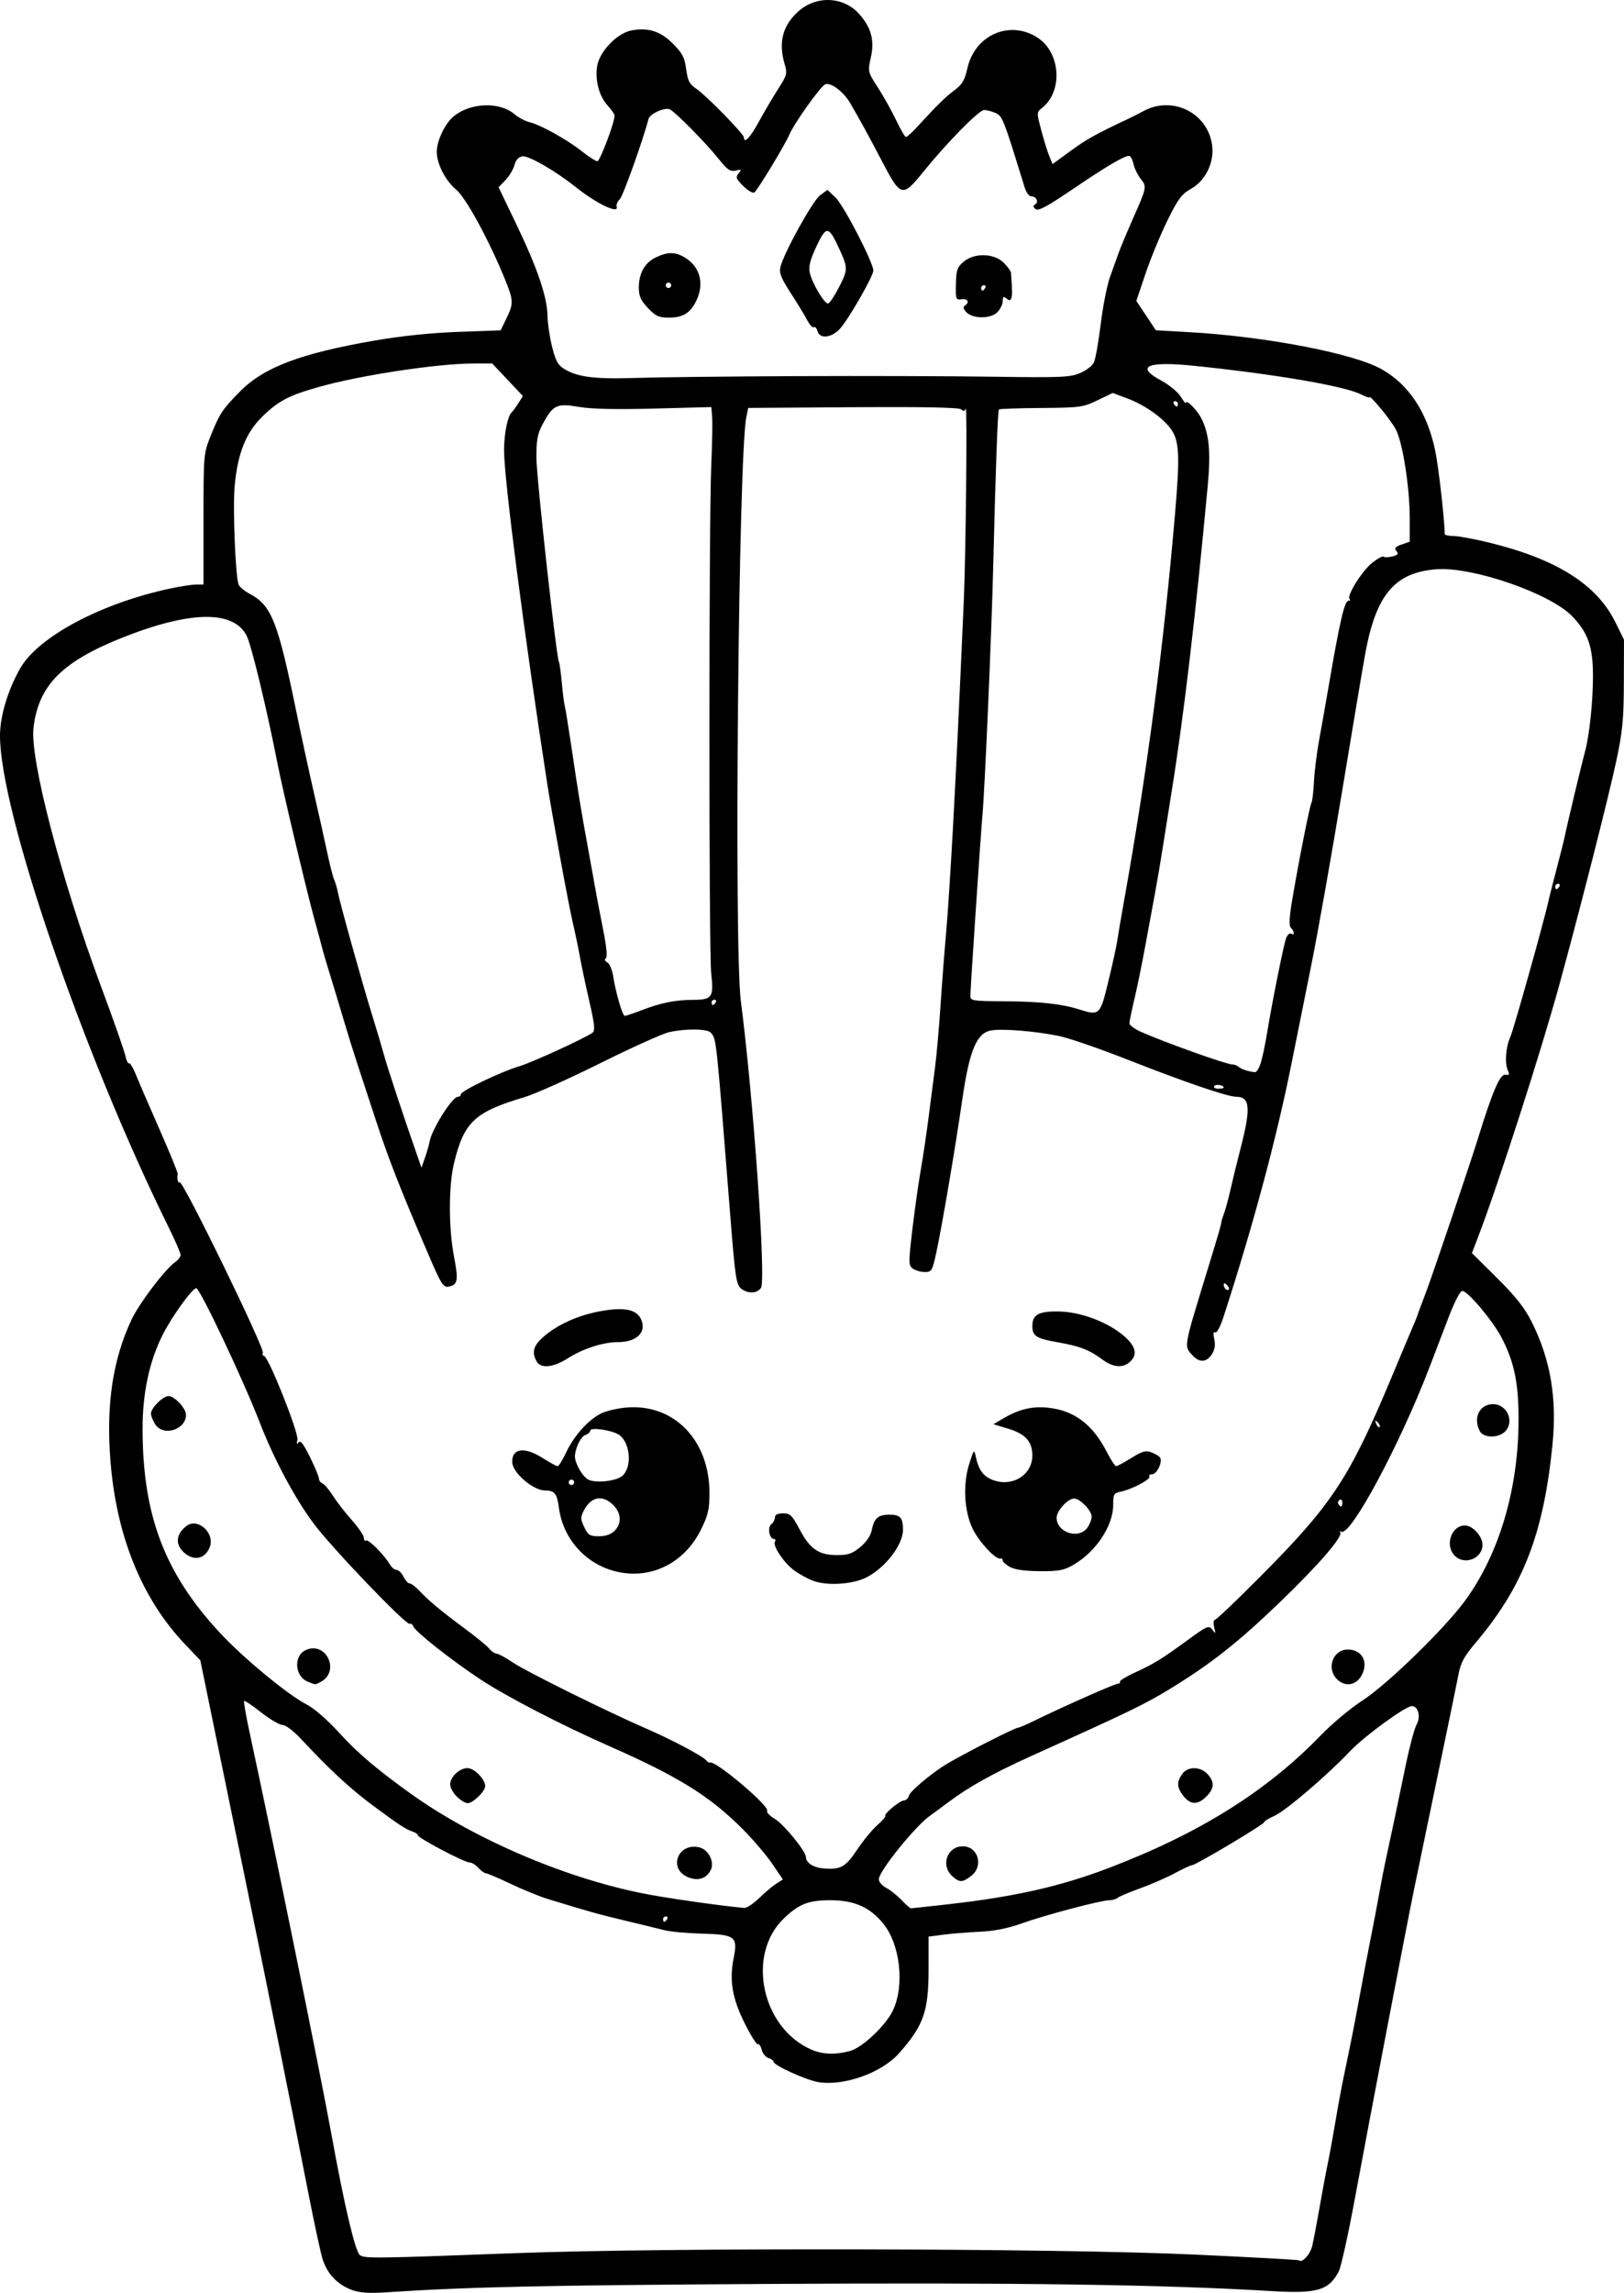<?xml version="1.0" encoding="UTF-8" standalone="no"?>
<!-- Created with Inkscape (http://www.inkscape.org/) -->

<svg
   width="159.411mm"
   height="225.011mm"
   viewBox="0 0 159.411 225.011"
   version="1.1"
   id="svg5"
   xml:space="preserve"
   xmlns="http://www.w3.org/2000/svg"
   xmlns:svg="http://www.w3.org/2000/svg"><defs
     id="defs2" /><g
     id="layer1"
     transform="translate(-8.104,7.937)"><path
       style="fill:#000000;stroke-width:0.265"
       d="m 42.669,216.798 c -1.489,-0.548 -2.513,-1.657 -2.944,-3.189 -0.206,-0.732 -0.794,-3.473 -1.308,-6.093 -1.83,-9.338 -3.868,-19.477 -6.117,-30.427 -1.255,-6.112 -2.788,-13.582 -3.407,-16.6 l -1.125,-5.488 -1.474,-1.546 c -4.272,-4.478 -6.787,-10.68 -7.358,-18.14 -0.418,-5.465 0.245,-9.85 2.083,-13.757 0.753,-1.603 3.304,-4.959 4.298,-5.654 0.283,-0.198 0.515,-0.509 0.515,-0.69 0,-0.181 -0.526,-1.395 -1.169,-2.697 C 16.266,95.512 8.104,71.729 8.104,64.265 c 0,-1.912 0.763,-4.464 1.969,-6.591 1.775,-3.128 7.961,-6.419 14.783,-7.865 0.992,-0.21 2.123,-0.382 2.514,-0.382 l 0.71,3.2e-5 v -6.416 c 0,-6.365 0.006,-6.43 0.719,-8.212 0.861,-2.149 1.139,-2.569 2.846,-4.301 2.361,-2.396 5.962,-3.758 13.266,-5.019 2.608,-0.45 5.555,-0.755 8.203,-0.849 l 4.132,-0.147 0.564,-1.161 c 0.718,-1.479 0.709,-1.756 -0.124,-3.813 -1.53,-3.778 -3.847,-8.046 -4.791,-8.824 -1.061,-0.875 -1.918,-2.539 -1.918,-3.723 0,-1.108 0.842,-2.843 1.711,-3.527 1.667,-1.311 4.455,-1.395 5.901,-0.179 0.411,0.346 1.096,0.71 1.523,0.809 1.056,0.246 3.693,1.718 5.142,2.87 0.655,0.521 1.324,0.948 1.486,0.95 0.259,0.002 1.689,-3.784 1.689,-4.472 0,-0.143 -0.298,-0.582 -0.662,-0.974 -0.849,-0.916 -1.276,-2.517 -1.043,-3.907 0.242,-1.439 1.963,-3.219 3.367,-3.483 1.646,-0.309 2.839,0.073 4.068,1.302 0.93,0.93 1.148,1.348 1.3,2.498 0.153,1.15 0.321,1.473 1.008,1.935 0.952,0.64 4.661,4.431 4.661,4.765 0,0.668 0.617,0.015 1.477,-1.562 0.535,-0.982 1.388,-2.429 1.895,-3.216 0.856,-1.328 0.9,-1.499 0.627,-2.412 -0.64,-2.137 -0.193,-3.83 1.375,-5.207 1.781,-1.564 4.438,-1.426 5.962,0.31 1.172,1.334 1.497,2.568 1.12,4.25 -0.308,1.377 -0.303,1.4 0.7,2.952 0.556,0.86 1.361,2.302 1.789,3.203 0.428,0.902 0.862,1.639 0.965,1.639 0.102,0 0.583,-0.432 1.067,-0.96 2.029,-2.209 2.783,-2.951 3.683,-3.622 0.765,-0.57 1.013,-0.991 1.274,-2.155 0.741,-3.31 4.212,-4.798 6.941,-2.975 2.217,1.481 2.438,5.239 0.404,6.848 -0.559,0.442 -0.56,0.449 -0.085,2.231 0.262,0.983 0.617,2.126 0.788,2.54 l 0.312,0.752 1.75,-1.278 c 1.576,-1.151 2.505,-1.671 5.526,-3.089 0.509,-0.239 1.241,-0.608 1.626,-0.82 2.889,-1.588 6.408,0.195 6.773,3.433 0.187,1.659 -0.693,3.413 -2.105,4.196 -0.892,0.494 -1.256,0.986 -2.297,3.101 -0.681,1.382 -1.645,3.722 -2.143,5.199 l -0.906,2.685 0.957,1.441 0.957,1.441 3.211,0.181 c 7.576,0.428 16.194,2.083 18.952,3.64 2.665,1.504 4.441,4.18 5.243,7.902 0.329,1.524 0.933,6.786 0.95,8.268 0.001,0.109 0.389,0.199 0.862,0.199 0.473,1.9e-4 2.051,0.292 3.506,0.648 6.618,1.62 10.56,4.107 12.385,7.813 l 0.844,1.715 -0.013,4.238 c -0.011,3.555 -0.127,4.776 -0.721,7.572 -0.755,3.557 -3.669,15.004 -5.65,22.198 -1.798,6.528 -5.885,19.221 -7.86,24.405 l -0.679,1.783 2.47,2.451 c 1.836,1.822 2.707,2.926 3.397,4.303 1.854,3.704 2.494,7.502 2.035,12.079 -0.878,8.753 -2.892,13.928 -7.565,19.436 -1.089,1.284 -1.439,1.93 -1.652,3.048 -0.149,0.781 -1.04,5.11 -1.981,9.622 -0.941,4.511 -2.015,9.69 -2.388,11.509 -0.825,4.029 -4.246,21.902 -5.829,30.453 -0.636,3.434 -1.334,6.589 -1.553,7.012 -0.978,1.892 -2.115,2.223 -6.687,1.947 -10.531,-0.636 -24.819,-0.84 -48.93,-0.7 -22.53,0.131 -29.744,0.289 -37.968,0.829 -1.607,0.105 -2.541,0.04 -3.271,-0.229 z m 94.242,-4.325 c 0.13,-0.543 0.442,-2.178 0.694,-3.634 0.251,-1.455 0.617,-3.42 0.814,-4.366 0.196,-0.946 0.545,-2.851 0.775,-4.233 0.23,-1.382 0.593,-3.347 0.806,-4.366 0.788,-3.766 0.999,-4.835 1.595,-8.07 0.335,-1.819 0.801,-4.26 1.036,-5.424 0.235,-1.164 0.609,-3.129 0.832,-4.366 0.223,-1.237 0.51,-2.725 0.639,-3.307 0.404,-1.823 1.276,-5.953 1.983,-9.393 0.374,-1.819 0.86,-3.632 1.079,-4.03 0.423,-0.766 0.15,-1.791 -0.476,-1.791 -0.62,0 -4.671,2.956 -6.052,4.416 -2.247,2.376 -6.335,5.869 -7.439,6.356 -0.552,0.244 -1.004,0.525 -1.004,0.624 0,0.211 -6.721,4.215 -7.075,4.215 -0.131,0 -0.885,0.349 -1.675,0.776 -0.79,0.427 -2.329,1.1 -3.42,1.495 -1.091,0.395 -2.097,0.82 -2.236,0.944 -0.138,0.124 -0.495,0.226 -0.794,0.227 -0.826,0.003 -6.374,1.47 -8.612,2.277 -1.344,0.484 -2.668,0.747 -4.101,0.813 -1.164,0.054 -2.772,0.184 -3.572,0.289 l -1.455,0.191 v 3.175 c 0,4.168 -0.477,5.53 -2.896,8.267 -1.696,1.919 -5.392,3.245 -7.913,2.838 -1.183,-0.191 -4.404,-1.65 -4.404,-1.995 0,-0.116 -0.226,-0.282 -0.503,-0.37 -0.277,-0.088 -0.578,-0.458 -0.669,-0.822 -0.091,-0.365 -0.259,-0.606 -0.372,-0.536 -0.113,0.07 -0.693,-0.848 -1.288,-2.04 -1.233,-2.469 -1.529,-4.221 -1.085,-6.428 0.42,-2.093 0.15,-2.297 -3.151,-2.383 -1.424,-0.037 -3.065,-0.189 -3.647,-0.338 -0.582,-0.149 -2.308,-0.568 -3.836,-0.932 -2.569,-0.611 -3.808,-0.958 -7.651,-2.142 -0.788,-0.243 -2.413,-0.907 -3.612,-1.477 -1.198,-0.569 -2.291,-1.035 -2.429,-1.035 -0.138,0 -0.466,-0.238 -0.729,-0.529 -0.263,-0.291 -0.654,-0.529 -0.869,-0.529 -0.502,0 -5.084,-2.411 -5.084,-2.675 0,-0.11 -0.25,-0.279 -0.556,-0.376 -0.608,-0.193 -1.373,-0.698 -3.847,-2.535 -2.255,-1.675 -4.278,-3.549 -7.058,-6.537 -0.722,-0.775 -1.507,-1.37 -1.808,-1.37 -0.293,0 -1.239,-0.554 -2.101,-1.232 -0.862,-0.678 -1.617,-1.183 -1.677,-1.122 -0.06,0.06 0.187,1.478 0.55,3.15 2.216,10.212 6.941,33.419 8.046,39.516 1.241,6.845 2.311,11.374 2.768,11.712 0.461,0.341 1.423,0.328 15.341,-0.195 14.789,-0.556 53.054,-0.478 66.41,0.134 5.675,0.26 10.364,0.518 10.42,0.572 0.308,0.3 1.104,-0.558 1.308,-1.409 z M 91.555,193.335 c 1.212,-0.336 3.515,-2.521 4.203,-3.987 1.164,-2.478 0.706,-6.486 -0.975,-8.538 -1.303,-1.591 -2.843,-2.267 -5.164,-2.267 -2.157,0 -3.085,0.363 -4.573,1.788 -3.706,3.55 -2.188,10.751 2.715,12.878 1.087,0.472 2.389,0.514 3.793,0.125 z M 73.589,180.396 c 0.09,-0.146 0.037,-0.265 -0.117,-0.265 -0.154,0 -0.28,0.119 -0.28,0.265 0,0.146 0.052,0.265 0.117,0.265 0.064,0 0.19,-0.119 0.28,-0.265 z m 9.031,-2.058 c 0.563,-0.55 1.318,-1.187 1.677,-1.417 l 0.654,-0.417 -1.051,-1.548 c -0.578,-0.851 -1.899,-2.397 -2.936,-3.435 -3.187,-3.19 -6.275,-5.111 -12.932,-8.045 -4.79,-2.111 -10.168,-4.893 -12.762,-6.601 -2.809,-1.85 -6.393,-4.676 -6.594,-5.2 -0.081,-0.21 -0.237,-0.325 -0.348,-0.257 -0.327,0.202 -7.682,-7.475 -9.46,-9.874 -1.853,-2.501 -3.883,-6.305 -5.24,-9.818 -1.622,-4.199 -5.897,-13.245 -6.26,-13.245 -0.389,0 -2.387,2.771 -3.287,4.558 -1.328,2.636 -1.99,5.741 -1.982,9.297 0.017,8.454 2.162,14.105 7.568,19.94 2.299,2.482 6.694,6.115 8.542,7.061 0.752,0.385 2.051,1.522 3.269,2.859 1.718,1.887 3.606,3.492 6.858,5.83 6.467,4.65 15.807,8.591 23.722,10.008 2.527,0.452 7.244,1.108 9.106,1.265 0.238,0.02 0.892,-0.413 1.455,-0.963 z m -6.986,-2.056 c -1.994,-0.838 -0.971,-3.449 1.143,-2.919 0.857,0.215 1.468,1.395 1.119,2.162 -0.402,0.882 -1.271,1.173 -2.261,0.756 z m -22.694,-7.913 c -0.357,-0.357 -0.649,-0.893 -0.649,-1.191 0,-0.737 0.917,-1.6 1.701,-1.6 0.667,0 1.739,1.09 1.739,1.768 0,0.507 -1.199,1.672 -1.72,1.672 -0.232,0 -0.713,-0.292 -1.07,-0.649 z m -14.608,-11.266 c -1.311,-0.527 -1.443,-2.55 -0.204,-3.114 1.981,-0.903 3.395,2.089 1.474,3.117 -0.579,0.31 -0.491,0.31 -1.27,-0.003 z m -12.185,-12.701 c -0.867,-0.807 -0.77,-1.779 0.256,-2.581 1.098,-0.858 2.813,0.677 2.295,2.054 -0.449,1.193 -1.584,1.427 -2.551,0.526 z m -2.798,-12.548 c -0.235,-0.359 -0.427,-0.84 -0.427,-1.07 0,-0.543 1.176,-1.717 1.72,-1.717 0.599,0 1.72,1.199 1.72,1.84 0,1.459 -2.22,2.157 -3.012,0.947 z m 77.889,47.078 c 6.504,-0.736 10.983,-1.751 15.73,-3.563 8.878,-3.389 15.493,-7.53 20.783,-13.009 1.091,-1.131 2.937,-2.671 4.101,-3.422 2.397,-1.548 8.048,-7.042 10.042,-9.763 3.382,-4.616 5.27,-11.012 5.272,-17.859 0.001,-3.58 -0.449,-5.697 -1.716,-8.07 -0.893,-1.673 -3.286,-4.498 -3.81,-4.498 -0.205,0 -0.771,1.091 -1.339,2.58 -0.542,1.419 -1.396,3.651 -1.898,4.961 -2.909,7.585 -7.749,16.597 -8.64,16.089 -0.161,-0.091 -0.207,-0.073 -0.104,0.042 0.335,0.371 -2.044,3.138 -5.874,6.83 -4.11,3.962 -6.813,6.095 -10.838,8.554 -2.472,1.51 -3.939,2.22 -13.44,6.507 -3.9,1.76 -6.304,3.097 -8.373,4.657 -0.713,0.537 -1.471,1.096 -1.685,1.242 -1.436,0.975 -5.065,5.459 -5.08,6.277 -0.005,0.251 0.319,0.627 0.719,0.836 0.4,0.209 1.077,0.748 1.505,1.197 0.427,0.45 0.844,0.817 0.926,0.817 0.082,-1.8e-4 1.756,-0.182 3.721,-0.405 z m 0.314,-2.78 c -1.133,-1.056 -0.462,-2.9 1.054,-2.9 1.509,0 2.071,1.926 0.844,2.891 -0.871,0.685 -1.172,0.686 -1.899,0.009 z m 22.723,-7.831 c -0.655,-0.833 -0.689,-1.366 -0.136,-2.154 0.542,-0.773 1.772,-0.778 2.488,-0.009 0.713,0.766 0.681,1.42 -0.11,2.211 -0.838,0.838 -1.557,0.823 -2.242,-0.048 z m 15.062,-11.474 c -1.069,-1.069 -0.383,-2.916 1.079,-2.906 1.24,0.008 1.92,0.984 1.509,2.164 -0.451,1.292 -1.684,1.646 -2.588,0.742 z m 11.517,-12.162 c -0.936,-1.034 -0.261,-2.919 1.045,-2.919 0.762,0 1.725,1.057 1.725,1.894 0,1.386 -1.831,2.063 -2.77,1.025 z m 2.515,-12.162 c -0.7,-1.307 -0.042,-2.663 1.292,-2.663 1.416,0 2.157,1.803 1.126,2.737 -0.677,0.613 -2.072,0.57 -2.417,-0.074 z m -61.141,41.079 c 0.599,-0.899 1.493,-1.989 1.987,-2.422 0.494,-0.434 0.847,-0.84 0.785,-0.902 -0.183,-0.183 1.435,-1.524 1.838,-1.524 0.203,0 0.427,-0.223 0.498,-0.496 0.111,-0.425 2.274,-2.233 3.681,-3.076 1.739,-1.042 6.717,-3.572 7.029,-3.572 0.107,0 0.791,-0.293 1.521,-0.652 2.738,-1.344 7.953,-3.657 8.261,-3.663 0.175,-0.004 0.269,-0.087 0.208,-0.187 -0.061,-0.099 0.569,-0.493 1.401,-0.875 1.959,-0.901 2.635,-1.315 5.19,-3.179 1.989,-1.451 2.138,-1.515 2.478,-1.058 0.328,0.441 0.345,0.418 0.183,-0.242 -0.098,-0.4 -0.068,-0.728 0.068,-0.728 0.135,0 2.167,-1.935 4.516,-4.299 7.083,-7.133 8.717,-9.636 12.999,-19.91 0.91,-2.183 1.785,-4.266 1.945,-4.63 0.16,-0.364 0.31,-0.721 0.332,-0.794 0.082,-0.26 0.434,-1.212 0.93,-2.514 0.661,-1.736 4.357,-12.674 5.14,-15.214 1.373,-4.453 2.136,-6.222 2.644,-6.132 0.381,0.068 0.435,-0.015 0.259,-0.397 -0.332,-0.72 -0.223,-2.282 0.229,-3.293 0.34,-0.759 3.343,-11.469 3.775,-13.461 0.079,-0.364 0.442,-1.793 0.807,-3.175 0.365,-1.382 0.722,-2.811 0.793,-3.175 0.181,-0.929 1.652,-7.085 1.96,-8.202 0.436,-1.585 0.789,-4.959 0.783,-7.494 -0.007,-2.825 -0.496,-4.207 -2.059,-5.815 -2.182,-2.244 -9.793,-4.867 -13.323,-4.591 -4.048,0.317 -5.883,2.464 -6.941,8.12 -0.23,1.231 -1.252,7.299 -2.27,13.484 -1.018,6.185 -2.389,13.924 -3.047,17.198 -0.658,3.274 -1.552,7.722 -1.987,9.884 -1.466,7.288 -3.78,15.889 -6.649,24.713 -0.312,0.961 -0.652,1.585 -0.809,1.488 -0.176,-0.109 -0.207,0.124 -0.087,0.67 0.128,0.581 0.053,1.037 -0.242,1.488 -0.519,0.793 -1.225,0.833 -1.881,0.109 -0.868,-0.959 -0.932,-0.585 1.434,-8.322 1.188,-3.886 1.335,-4.39 1.384,-4.763 0.019,-0.146 0.147,-0.56 0.285,-0.922 0.138,-0.362 0.41,-1.374 0.606,-2.249 0.196,-0.875 0.663,-2.782 1.038,-4.237 0.979,-3.799 0.875,-4.895 -0.462,-4.895 -0.849,0 -5.017,-1.42 -10.492,-3.575 -2.838,-1.117 -5.933,-2.189 -6.879,-2.383 -2.38,-0.488 -5.629,-0.751 -6.726,-0.545 -1.396,0.262 -2.106,1.979 -2.798,6.768 -0.68,4.709 -1.992,12.43 -2.55,15.015 -0.39,1.807 -0.456,1.918 -1.131,1.918 -0.394,0 -0.922,-0.15 -1.174,-0.334 -0.429,-0.314 -0.432,-0.549 -0.055,-3.775 0.221,-1.893 0.589,-4.51 0.818,-5.817 0.229,-1.307 0.583,-3.686 0.787,-5.287 0.204,-1.601 0.491,-3.822 0.638,-4.936 0.146,-1.114 0.387,-3.853 0.535,-6.085 0.148,-2.233 0.389,-5.369 0.537,-6.97 0.148,-1.601 0.447,-6.185 0.665,-10.186 0.355,-6.523 0.561,-10.828 1.075,-22.439 0.202,-4.578 0.352,-19.335 0.192,-18.892 -0.089,0.245 -0.219,0.263 -0.46,0.063 -0.226,-0.187 -3.703,-0.256 -10.613,-0.209 l -10.277,0.069 -0.189,0.924 c -0.771,3.77 -1.221,51.968 -0.535,57.285 1.237,9.591 2.484,27.337 1.978,28.14 -0.36,0.571 -1.304,0.604 -1.961,0.069 -0.468,-0.382 -0.58,-1.132 -1.047,-7.042 -1.419,-17.956 -1.355,-17.348 -1.91,-18.058 -0.311,-0.398 -2.507,-0.425 -4.128,-0.051 -0.636,0.147 -3.67,1.516 -6.744,3.044 -3.073,1.528 -6.399,3.019 -7.391,3.314 -4.934,1.469 -5.967,2.433 -6.951,6.485 -0.543,2.239 -0.543,6.357 0.002,9.202 0.426,2.225 0.363,2.692 -0.391,2.889 -0.67,0.175 -0.793,-0.011 -2.24,-3.386 -2.68,-6.25 -3.811,-9.142 -5.019,-12.832 -0.69,-2.11 -1.531,-4.67 -1.868,-5.689 -0.337,-1.019 -0.93,-2.924 -1.317,-4.233 -0.388,-1.31 -0.981,-3.274 -1.319,-4.366 -0.338,-1.091 -0.673,-2.223 -0.744,-2.514 -0.071,-0.291 -0.441,-1.66 -0.822,-3.043 -0.764,-2.774 -3.121,-12.716 -3.607,-15.214 -1.035,-5.314 -2.572,-11.679 -3.039,-12.583 -1.294,-2.502 -5.52,-2.44 -12.13,0.177 -5.984,2.37 -8.298,4.708 -8.788,8.881 -0.359,3.057 2.733,14.903 6.607,25.313 1.227,3.296 2.311,6.381 2.41,6.855 0.098,0.474 0.261,0.811 0.362,0.749 0.1,-0.062 0.406,0.443 0.678,1.122 0.273,0.679 1.316,3.097 2.319,5.373 1.003,2.276 1.805,4.241 1.782,4.366 -0.086,0.479 0.029,0.97 0.19,0.809 0.277,-0.277 8.397,16.375 8.167,16.747 -0.075,0.122 -0.017,0.261 0.129,0.31 0.467,0.156 3.409,7.559 3.264,8.215 -0.092,0.418 -0.057,0.499 0.112,0.262 0.177,-0.248 0.491,0.155 1.125,1.445 0.484,0.984 0.88,1.937 0.88,2.118 0,0.181 0.154,0.389 0.341,0.461 0.188,0.072 0.641,0.605 1.006,1.184 0.366,0.579 1.204,1.661 1.863,2.403 0.659,0.742 1.198,1.531 1.198,1.753 0,0.222 0.101,0.341 0.224,0.265 0.233,-0.144 1.794,1.432 2.334,2.356 0.17,0.291 0.464,0.529 0.654,0.529 0.189,0 0.493,0.298 0.674,0.661 0.181,0.364 0.452,0.661 0.601,0.661 0.149,0 0.552,0.298 0.896,0.661 0.99,1.048 2.117,1.99 4.455,3.723 1.197,0.888 2.315,1.803 2.483,2.033 0.169,0.231 0.493,0.447 0.72,0.48 0.228,0.033 0.942,0.424 1.588,0.869 1.235,0.85 9.323,4.854 13.152,6.511 2.47,1.069 5.596,2.735 5.85,3.118 0.089,0.134 0.251,0.216 0.359,0.182 0.569,-0.178 5.859,4.302 5.591,4.735 -0.087,0.141 0.246,0.495 0.741,0.787 0.891,0.526 3.069,3.195 3.069,3.762 0,0.533 0.702,1.01 1.615,1.097 1.767,0.169 2.25,-0.089 3.399,-1.813 z m -4.328,-26.415 c -0.569,-0.217 -1.421,-0.69 -1.893,-1.05 -1.003,-0.765 -2.078,-2.39 -1.838,-2.778 0.092,-0.148 0.048,-0.269 -0.096,-0.269 -0.453,0 -0.66,-1.124 -0.264,-1.435 0.2,-0.157 0.363,-0.463 0.363,-0.682 0,-0.265 0.265,-0.397 0.794,-0.397 0.701,0 0.892,0.186 1.633,1.587 1.014,1.919 1.877,2.51 3.665,2.512 1.084,0.001 1.504,-0.143 2.28,-0.783 0.581,-0.479 1.017,-1.113 1.12,-1.628 0.243,-1.215 0.628,-1.556 1.757,-1.556 1.058,0 1.319,0.295 1.319,1.49 0,1.462 -1.715,3.702 -3.564,4.654 -1.358,0.7 -3.9,0.861 -5.275,0.335 z m -19.339,-0.907 c -2.973,-0.727 -5.187,-3.198 -5.594,-6.244 -0.19,-1.418 -0.417,-1.7 -1.376,-1.706 -1.181,-0.008 -3.199,-1.765 -3.21,-2.795 -0.015,-1.362 1.205,-1.518 2.994,-0.384 0.688,0.437 1.346,0.794 1.462,0.794 0.116,0 0.496,-0.61 0.845,-1.356 0.758,-1.618 2.154,-3.177 3.412,-3.81 0.503,-0.253 1.647,-0.519 2.543,-0.591 4.624,-0.371 8.096,3.205 8.107,8.35 0.003,1.639 -0.123,2.19 -0.832,3.631 -1.627,3.306 -4.951,4.942 -8.351,4.11 z m -0.132,-3.985 c 0.715,-0.715 0.666,-1.739 -0.12,-2.526 -1.05,-1.05 -2.179,-0.848 -2.887,0.515 -0.349,0.673 -0.346,0.852 0.034,1.648 0.373,0.783 0.549,0.892 1.435,0.892 0.657,0 1.194,-0.185 1.538,-0.529 z m -3.969,-4.763 c 0,-0.146 -0.119,-0.265 -0.265,-0.265 -0.146,0 -0.265,0.119 -0.265,0.265 0,0.146 0.119,0.265 0.265,0.265 0.146,0 0.265,-0.119 0.265,-0.265 z m 4.746,-0.646 c 1.015,-0.918 0.732,-3.451 -0.457,-4.087 -0.805,-0.431 -2.701,-0.674 -2.701,-0.346 0,0.154 -0.22,0.35 -0.488,0.436 -0.269,0.085 -0.639,0.612 -0.824,1.171 -0.291,0.88 -0.273,1.148 0.133,2.003 0.258,0.543 0.718,1.094 1.022,1.225 0.808,0.347 2.747,0.112 3.315,-0.403 z m 38.051,8.961 c -0.4,-0.217 -0.728,-0.51 -0.728,-0.651 0,-0.141 -0.111,-0.226 -0.246,-0.19 -0.45,0.121 -2.078,-1.634 -2.699,-2.909 -0.836,-1.718 -0.978,-4.369 -0.343,-6.369 0.457,-1.436 0.486,-1.468 0.646,-0.71 0.266,1.258 0.708,1.886 1.577,2.247 1.932,0.8 3.974,-0.415 3.974,-2.364 0,-1.374 -0.68,-2.125 -2.394,-2.641 l -1.424,-0.429 0.938,-0.554 c 1.549,-0.914 2.846,-1.231 4.391,-1.071 2.594,0.268 4.402,1.624 5.8,4.35 0.392,0.764 0.804,1.389 0.916,1.389 0.112,0 0.786,-0.362 1.498,-0.805 1.075,-0.668 1.41,-0.761 1.976,-0.545 0.375,0.143 0.754,0.376 0.842,0.518 0.258,0.417 -0.322,1.626 -0.779,1.626 -0.23,0 -0.355,0.104 -0.276,0.231 0.163,0.264 -1.736,1.262 -2.823,1.483 -0.659,0.134 -0.728,0.256 -0.728,1.294 0,2.044 -1.671,4.572 -3.875,5.864 -0.948,0.556 -1.441,0.651 -3.315,0.642 -1.432,-0.007 -2.456,-0.149 -2.929,-0.405 z m 7.592,-3.876 c 0.227,-0.323 0.412,-0.805 0.412,-1.07 0,-0.594 -1.146,-1.781 -1.72,-1.781 -0.619,0 -1.72,1.207 -1.72,1.885 0,1.465 2.189,2.164 3.028,0.966 z m -54.083,-16.328 c -0.479,-0.894 -0.3,-1.527 0.671,-2.38 1.385,-1.216 3.425,-2.133 5.623,-2.528 2.337,-0.42 3.526,-0.179 3.974,0.805 0.571,1.253 -0.428,2.233 -2.275,2.233 -1.443,0 -3.417,0.635 -4.903,1.578 -1.47,0.932 -2.686,1.047 -3.09,0.291 z m 55.538,-0.168 c -1.26,-0.94 -2.22,-1.311 -4.356,-1.683 -2.134,-0.372 -2.508,-0.611 -2.508,-1.606 0,-1.117 0.634,-1.46 2.621,-1.42 2.131,0.043 4.77,1.034 6.347,2.384 1.195,1.023 1.39,1.854 0.602,2.567 -0.693,0.627 -1.656,0.541 -2.706,-0.242 z m 23.563,14.026 c 0,-0.227 -0.121,-0.338 -0.269,-0.246 -0.148,0.091 -0.2,0.277 -0.117,0.412 0.227,0.367 0.386,0.299 0.386,-0.166 z m 3.472,-7.86 c -0.261,-0.259 -0.292,-0.229 -0.148,0.148 0.099,0.261 0.247,0.408 0.329,0.326 0.082,-0.082 1.7e-4,-0.295 -0.181,-0.474 z m -14.801,-13.481 c -0.19,-0.19 -0.313,-0.205 -0.313,-0.04 0,0.353 0.313,0.666 0.489,0.489 0.075,-0.075 -0.004,-0.278 -0.176,-0.45 z M 50.286,104.048 c 0.212,-1.167 2.198,-4.323 2.732,-4.34 0.182,-0.006 0.331,-0.124 0.331,-0.262 0,-0.325 3.963,-2.226 5.707,-2.737 1.232,-0.361 6.401,-2.726 7.205,-3.297 0.278,-0.197 0.217,-0.8 -0.318,-3.131 -0.365,-1.587 -0.778,-3.541 -0.919,-4.341 -0.141,-0.8 -0.452,-2.289 -0.69,-3.307 -0.426,-1.817 -2.045,-10.629 -2.528,-13.758 -2.277,-14.743 -4.223,-29.78 -4.223,-32.629 0,-1.653 0.365,-3.413 0.777,-3.751 0.089,-0.073 0.366,-0.455 0.617,-0.849 l 0.456,-0.717 -1.508,-1.598 -1.508,-1.598 -1.865,0.002 c -3.486,0.004 -10.997,1.14 -15.069,2.28 -3.015,0.844 -4.039,1.378 -5.634,2.936 -1.607,1.571 -2.419,3.607 -2.71,6.801 -0.192,2.11 0.064,8.685 0.377,9.659 0.073,0.228 0.58,0.653 1.127,0.944 2.118,1.128 2.743,2.721 4.568,11.642 0.447,2.183 1.221,5.755 1.721,7.938 0.5,2.183 1.098,4.862 1.328,5.953 0.231,1.091 0.523,2.223 0.648,2.514 0.126,0.291 0.284,0.827 0.351,1.191 0.185,1.004 2.429,9.045 3.359,12.039 0.452,1.455 0.984,3.241 1.182,3.969 0.332,1.221 1.832,5.769 3.134,9.497 l 0.544,1.559 0.352,-1.017 c 0.194,-0.559 0.399,-1.274 0.456,-1.589 z m 77.94,-5.248 c 0,-0.251 -0.792,-0.377 -0.933,-0.149 -0.086,0.139 0.089,0.253 0.388,0.253 0.3,0 0.545,-0.047 0.545,-0.104 z m 3.65,-2.476 c 0.162,-0.546 0.431,-1.826 0.597,-2.844 0.497,-3.046 1.628,-8.687 1.873,-9.342 0.126,-0.336 0.348,-0.538 0.494,-0.447 0.356,0.22 0.339,-0.217 -0.023,-0.579 -0.208,-0.208 -0.165,-1.014 0.156,-2.897 0.664,-3.903 1.701,-9.11 1.867,-9.379 0.081,-0.13 0.19,-1.073 0.244,-2.094 0.054,-1.022 0.28,-2.838 0.502,-4.037 0.222,-1.199 0.649,-3.609 0.948,-5.355 1.089,-6.353 1.551,-8.334 1.941,-8.334 0.151,0 0.197,-0.077 0.103,-0.172 -0.308,-0.308 1.224,-2.759 2.216,-3.545 0.533,-0.422 1.039,-0.697 1.126,-0.61 0.086,0.086 0.471,0.078 0.854,-0.018 0.548,-0.138 0.634,-0.251 0.401,-0.532 -0.233,-0.281 -0.126,-0.417 0.506,-0.637 l 0.802,-0.28 v -2.264 c -1e-5,-3.039 -0.685,-7.441 -1.361,-8.743 -0.485,-0.934 -2.608,-3.509 -2.608,-3.162 0,0.073 -0.351,-0.048 -0.781,-0.271 -1.591,-0.823 -8.369,-1.989 -16.355,-2.814 -4.689,-0.484 -5.894,0.046 -3.282,1.446 0.776,0.416 1.638,1.13 1.917,1.587 0.279,0.458 0.508,0.724 0.508,0.592 0.002,-0.379 1.076,0.694 1.483,1.482 0.791,1.529 0.964,3.296 0.651,6.649 -1.208,12.937 -2.371,22.777 -3.559,30.121 -0.22,1.358 -0.594,3.719 -0.833,5.247 -0.238,1.528 -0.592,3.612 -0.785,4.63 -0.193,1.019 -0.611,3.281 -0.928,5.027 -0.317,1.746 -0.802,4.128 -1.079,5.292 -0.276,1.164 -0.503,2.265 -0.504,2.446 -0.001,0.181 0.504,0.556 1.123,0.832 2.276,1.017 8.392,3.204 8.962,3.204 0.215,0 0.504,0.108 0.642,0.239 0.235,0.224 0.937,0.454 1.598,0.524 0.159,0.017 0.421,-0.416 0.583,-0.961 z m -60.796,-5.119 c 1.938,-0.741 3.264,-1.007 5.076,-1.021 1.867,-0.014 2.021,-0.243 1.76,-2.596 -0.238,-2.139 -0.234,-44.346 0.004,-49.803 0.092,-2.11 0.131,-4.272 0.087,-4.805 l -0.081,-0.969 -5.608,0.147 c -3.742,0.098 -6.2,0.044 -7.387,-0.162 -2.146,-0.374 -2.531,-0.2 -3.501,1.582 -0.564,1.036 -0.673,1.584 -0.673,3.383 0,1.924 1.96,19.667 2.22,20.096 0.058,0.096 0.182,1.008 0.276,2.027 0.093,1.019 0.222,2.031 0.286,2.249 0.064,0.218 0.364,2.064 0.667,4.101 0.722,4.859 0.855,5.673 1.652,10.054 0.37,2.037 0.736,4.061 0.813,4.498 0.077,0.437 0.369,1.957 0.65,3.379 0.328,1.662 0.416,2.644 0.247,2.749 -0.155,0.096 -0.096,0.257 0.144,0.391 0.224,0.125 0.486,0.734 0.581,1.352 0.252,1.636 0.915,3.902 1.141,3.902 0.107,0 0.848,-0.25 1.646,-0.555 z m 45.833,-2.885 c 0.405,-1.673 0.794,-3.459 0.866,-3.969 0.072,-0.509 0.366,-2.236 0.653,-3.836 2.25,-12.524 3.907,-25.092 5.014,-38.047 0.496,-5.796 0.422,-7.186 -0.44,-8.35 -0.814,-1.098 -2.565,-2.324 -4.191,-2.932 l -1.491,-0.558 -1.494,0.721 c -1.414,0.683 -1.71,0.723 -5.525,0.752 -2.217,0.017 -4.082,0.082 -4.144,0.145 -0.121,0.123 -0.326,5.714 -0.565,15.46 -0.159,6.507 -0.818,21.716 -1.054,24.342 -0.178,1.981 -1.183,17.007 -1.186,17.727 -0.002,0.5 0.179,0.53 3.239,0.547 3.535,0.019 5.707,0.252 7.424,0.796 2.026,0.642 2.073,0.597 2.893,-2.798 z m -38.561,2.117 c 0.09,-0.146 0.037,-0.265 -0.117,-0.265 -0.154,0 -0.28,0.119 -0.28,0.265 0,0.146 0.052,0.265 0.117,0.265 0.064,0 0.19,-0.119 0.28,-0.265 z M 161.166,79.061 c 0.09,-0.146 0.037,-0.265 -0.117,-0.265 -0.154,0 -0.28,0.119 -0.28,0.265 0,0.146 0.052,0.265 0.117,0.265 0.064,0 0.19,-0.119 0.28,-0.265 z M 123.727,31.7 c 0,-0.146 -0.126,-0.265 -0.28,-0.265 -0.154,0 -0.207,0.119 -0.117,0.265 0.09,0.146 0.216,0.265 0.28,0.265 0.064,0 0.117,-0.119 0.117,-0.265 z M 86.157,28.975 c 6.621,-0.029 15.372,-0.003 19.447,0.057 6.564,0.097 7.532,0.058 8.495,-0.345 0.598,-0.25 1.216,-0.716 1.374,-1.036 0.158,-0.32 0.461,-2.012 0.675,-3.761 0.214,-1.749 0.622,-3.832 0.908,-4.63 0.286,-0.798 0.669,-1.867 0.851,-2.377 0.182,-0.509 0.804,-1.998 1.383,-3.307 1.398,-3.164 1.401,-3.181 0.78,-3.97 -0.296,-0.377 -0.616,-1.037 -0.71,-1.466 -0.094,-0.43 -0.286,-0.781 -0.426,-0.781 -0.489,0 -2.244,1.037 -5.525,3.265 -2.499,1.697 -3.391,2.176 -3.651,1.961 -0.258,-0.214 -0.266,-0.332 -0.032,-0.477 0.378,-0.233 0.088,-0.781 -0.413,-0.781 -0.198,0 -0.48,-0.387 -0.626,-0.86 -2.083,-6.757 -2.179,-7.003 -2.842,-7.305 -0.364,-0.166 -0.88,-0.302 -1.145,-0.302 -0.498,0 -3.658,3.212 -5.956,6.055 -2.078,2.569 -2.213,2.531 -4.134,-1.16 -1.094,-2.101 -2.151,-4.032 -3.04,-5.556 -0.656,-1.124 -1.871,-2.052 -2.446,-1.87 -0.435,0.138 -3.098,3.871 -3.553,4.979 -0.367,0.895 -3.14,5.472 -3.42,5.645 -0.156,0.096 -0.648,-0.19 -1.094,-0.636 -0.701,-0.701 -0.763,-0.869 -0.455,-1.24 0.315,-0.38 0.282,-0.412 -0.285,-0.276 -0.535,0.128 -0.817,-0.068 -1.7,-1.177 -1.186,-1.491 -4.116,-4.471 -4.74,-4.82 -0.459,-0.257 -1.981,0.412 -2.116,0.93 -0.552,2.119 -2.494,7.551 -2.814,7.871 -0.229,0.229 -0.37,0.558 -0.312,0.731 0.263,0.788 -1.985,-0.286 -4.04,-1.931 -1.949,-1.559 -4.599,-3.088 -5.201,-3 -0.387,0.057 -0.653,0.345 -0.788,0.852 -0.112,0.421 -0.509,1.085 -0.882,1.475 l -0.679,0.708 1.706,3.553 c 2.094,4.36 3.058,7.173 3.092,9.023 0.014,0.775 0.223,2.177 0.463,3.116 0.366,1.429 0.576,1.789 1.292,2.204 1.287,0.747 3.009,0.949 6.951,0.814 1.965,-0.067 8.989,-0.146 15.61,-0.175 z m 2.194,-4.415 c -0.076,-0.289 -0.238,-0.464 -0.361,-0.388 -0.123,0.076 -0.413,-0.228 -0.644,-0.676 -0.231,-0.447 -0.959,-1.646 -1.618,-2.664 -0.96,-1.483 -1.162,-1.993 -1.018,-2.568 0.351,-1.411 3.171,-6.508 3.893,-7.036 l 0.726,-0.531 0.812,0.778 c 0.797,0.764 3.689,6.359 3.689,7.137 0,0.559 -2.479,4.869 -3.305,5.746 -0.825,0.876 -1.97,0.982 -2.174,0.201 z m 2.077,-4.251 c 0.915,-1.771 0.919,-1.946 0.087,-3.764 -1.074,-2.346 -1.29,-2.377 -2.26,-0.326 -0.602,1.274 -0.79,1.982 -0.676,2.549 0.21,1.051 1.482,3.189 1.829,3.073 0.152,-0.051 0.612,-0.74 1.021,-1.533 z m -18.726,1.98 c -0.704,-0.747 -0.891,-1.166 -0.891,-1.998 0,-1.421 0.584,-2.454 1.682,-2.975 1.152,-0.547 1.88,-0.547 2.805,1.85e-4 1.511,0.893 1.967,2.546 1.167,4.233 -0.583,1.229 -1.315,1.684 -2.705,1.684 -0.995,0 -1.298,-0.139 -2.058,-0.945 z m 2.284,-2.23 c 0,-0.146 -0.119,-0.265 -0.265,-0.265 -0.146,0 -0.265,0.119 -0.265,0.265 0,0.146 0.119,0.265 0.265,0.265 0.146,0 0.265,-0.119 0.265,-0.265 z m 28.949,2.62 c -0.271,-0.3 -0.313,-0.509 -0.126,-0.625 0.5,-0.309 0.299,-0.708 -0.313,-0.623 -0.563,0.078 -0.593,-0.003 -0.561,-1.491 0.029,-1.356 0.132,-1.658 0.742,-2.183 1.047,-0.901 3.005,-0.857 3.95,0.088 0.384,0.384 0.707,0.83 0.718,0.992 0.123,1.774 0.128,2.194 0.031,2.484 -0.086,0.257 -0.201,0.265 -0.479,0.034 -0.292,-0.242 -0.366,-0.19 -0.366,0.258 0,0.309 -0.243,0.804 -0.539,1.101 -0.664,0.664 -2.442,0.643 -3.056,-0.036 z m 1.875,-2.355 c 0.09,-0.146 0.037,-0.265 -0.117,-0.265 -0.154,0 -0.28,0.119 -0.28,0.265 0,0.146 0.052,0.265 0.117,0.265 0.064,0 0.19,-0.119 0.28,-0.265 z"
       id="path5934" /></g></svg>
